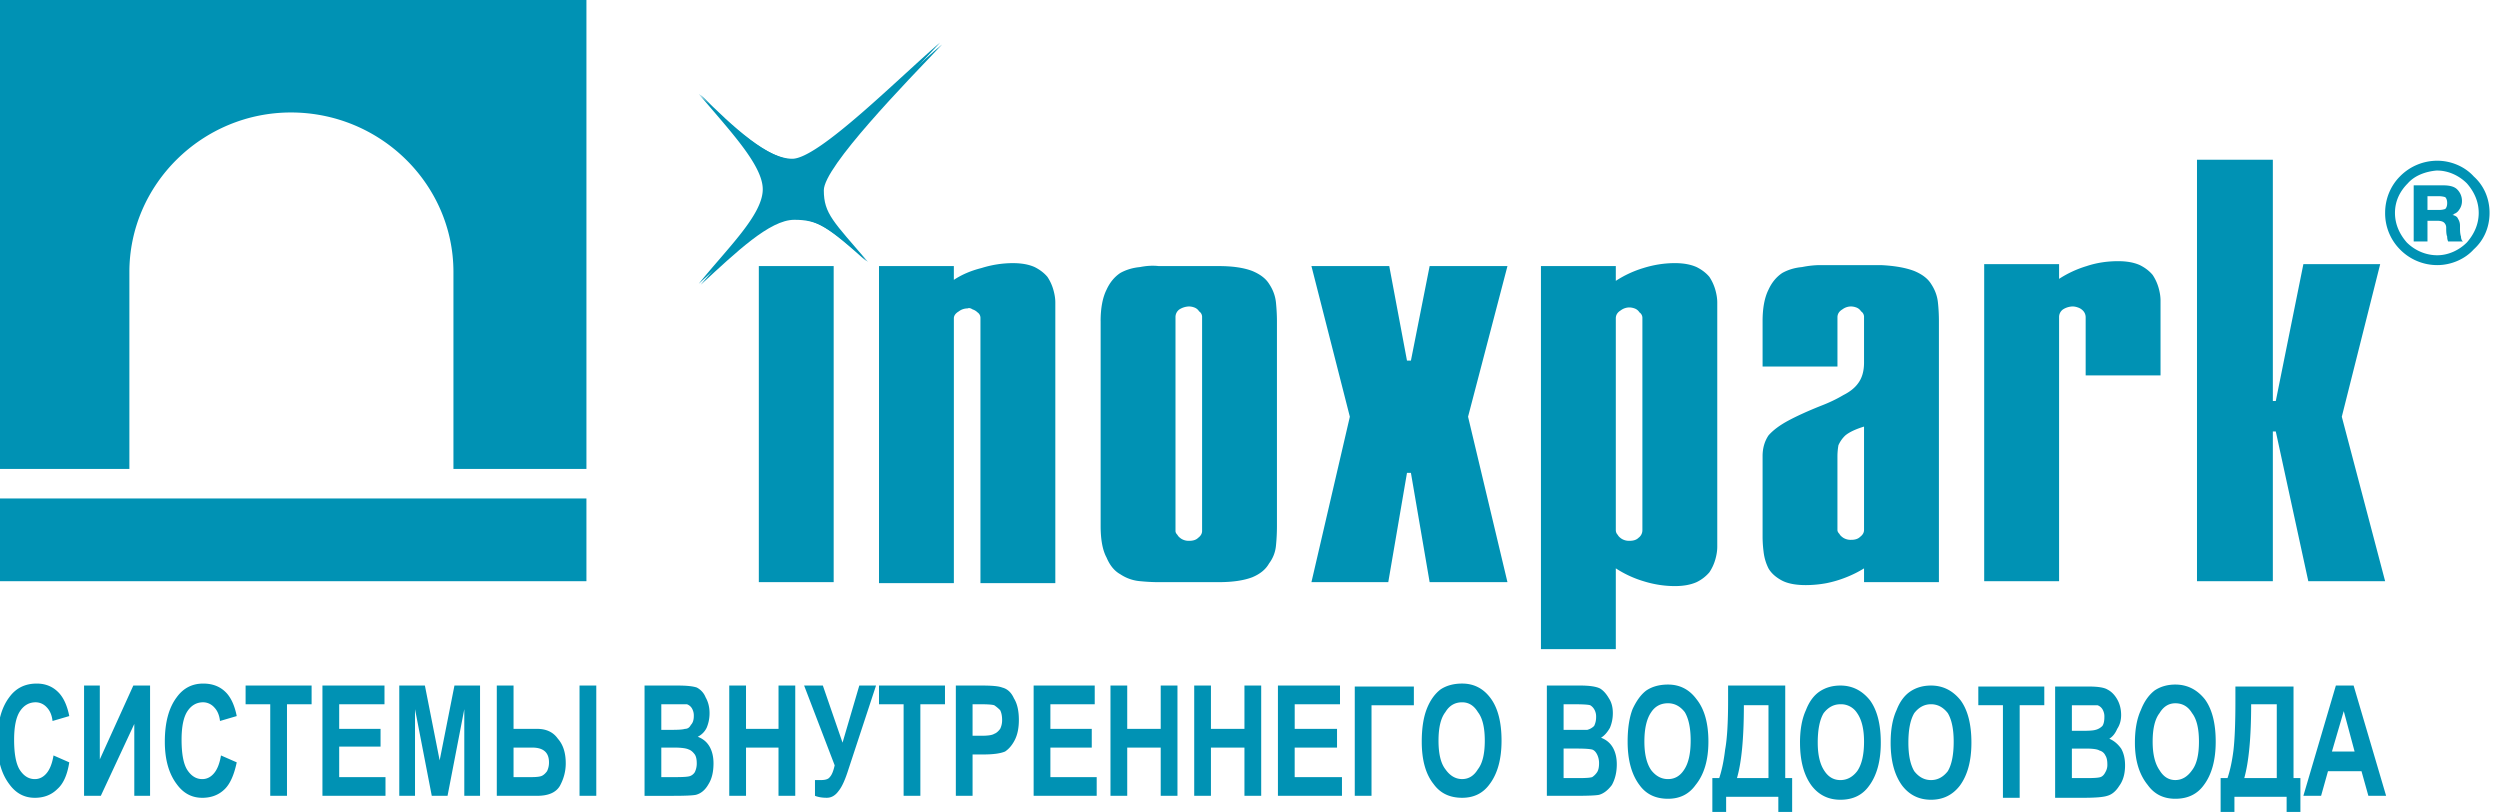 <svg width="117" height="38" fill="none" xmlns="http://www.w3.org/2000/svg"><g clip-path="url(#clip0_844_105)" fill="#0092B4"><path fill-rule="evenodd" clip-rule="evenodd" d="M2.505 35.355l.737.323c-.092.584-.276.999-.553 1.244-.276.277-.63.415-1.06.415-.492 0-.891-.215-1.199-.645-.369-.492-.553-1.152-.553-1.982 0-.89.184-1.582.553-2.073.308-.43.738-.646 1.291-.646.43 0 .784.154 1.06.461.216.246.37.6.461 1.06l-.783.23c-.031-.276-.123-.49-.277-.645a.705.705 0 00-.507-.23c-.307 0-.553.138-.738.415-.184.276-.276.722-.276 1.336 0 .676.092 1.152.276 1.429.185.276.415.415.692.415.215 0 .4-.093.553-.277.154-.184.261-.46.323-.83zm1.429 1.89v-5.161h.737v3.456l1.568-3.456h.784v5.16h-.738v-3.363l-1.567 3.364h-.784zm6.408-1.89l.737.323c-.123.584-.307.999-.553 1.244-.276.277-.63.415-1.06.415-.492 0-.891-.215-1.199-.645-.369-.492-.553-1.152-.553-1.982 0-.89.184-1.582.553-2.073.308-.43.723-.646 1.245-.646.461 0 .83.154 1.106.461.216.246.37.6.461 1.06l-.783.23c-.031-.276-.123-.49-.277-.645a.705.705 0 00-.507-.23c-.307 0-.553.138-.738.415-.184.276-.276.722-.276 1.336 0 .676.092 1.152.276 1.429.185.276.415.415.692.415.215 0 .4-.093.553-.277.154-.184.261-.46.323-.83zm2.305 1.89v-4.286h-1.153v-.875h3.089v.875h-1.152v4.286h-.784zm2.443 0v-5.161h2.904v.875h-2.12v1.152h1.936v.83h-1.936v1.428h2.167v.876h-2.95zm3.596 0v-5.161h1.199l.691 3.502.692-3.502h1.198v5.16h-.737V33.19l-.784 4.055h-.738l-.784-4.055v4.055h-.737zm4.564 0v-5.161h.784v2.027h1.106c.43 0 .753.154.968.461.246.277.369.66.369 1.152 0 .369-.092.722-.277 1.06-.184.307-.538.46-1.06.46h-1.89zm.784-2.258v1.382h.83c.214 0 .368-.015.46-.046.093-.03.185-.107.277-.23a.915.915 0 00.092-.415c0-.46-.261-.691-.784-.691h-.875zm3.088 2.258v-5.161h.784v5.16h-.784zm3.043-5.161h1.567c.4 0 .692.03.876.092a.877.877 0 01.415.46c.123.216.184.461.184.738 0 .246-.046.476-.138.691a.904.904 0 01-.415.415c.246.092.43.246.553.46.123.216.185.477.185.784 0 .4-.077.722-.23.968-.154.276-.354.445-.6.507-.154.03-.507.046-1.06.046h-1.337v-5.161zm.784.875v1.198h.507c.307 0 .507-.015.599-.046.123 0 .215-.061.277-.184.092-.092.138-.23.138-.415a.655.655 0 00-.092-.368.444.444 0 00-.23-.185h-1.199zm0 2.028v1.382h.691c.338 0 .553-.015.645-.046a.445.445 0 00.231-.184.914.914 0 00.092-.415c0-.184-.03-.322-.092-.415-.092-.122-.184-.2-.277-.23-.122-.061-.353-.092-.691-.092h-.6zm3.18 2.258v-5.161h.784v2.027h1.522v-2.027h.783v5.16h-.784v-2.257h-1.52v2.258h-.785zm4.933-1.429l-1.429-3.732h.876l.922 2.672.784-2.672h.783L39.709 36c-.154.491-.308.83-.461 1.014-.154.215-.338.322-.554.322-.215 0-.4-.03-.553-.092v-.737h.277c.215 0 .353-.047.415-.139.092-.092.169-.276.23-.553zm3.227 1.429v-4.286h-1.152v-.875h3.088v.875h-1.152v4.286h-.784zm2.444 0v-5.161h1.244c.461 0 .769.03.922.092.246.061.43.23.553.507.154.245.231.584.231 1.014 0 .368-.062.675-.184.921-.123.246-.277.43-.461.553-.216.092-.554.138-1.015.138h-.507v1.936h-.783zm.783-4.286v1.475h.415c.308 0 .507-.03.6-.092.092-.031.184-.108.276-.23a.915.915 0 00.092-.415c0-.185-.03-.338-.092-.461a1.834 1.834 0 00-.276-.23c-.093-.031-.308-.047-.646-.047h-.369zm2.858 4.286v-5.161h2.859v.875h-2.075v1.152h1.936v.876h-1.936v1.382h2.167v.876h-2.95zm3.596 0v-5.161h.784v2.027h1.567v-2.027h.784v5.16h-.784v-2.257h-1.567v2.258h-.784zm3.919 0v-5.161h.783v2.027h1.568v-2.027h.784v5.16h-.784v-2.257h-1.568v2.258h-.783zm3.918 0v-5.161h2.905v.875h-2.12v1.152h1.981v.876h-1.982v1.382h2.213v.876h-2.997zm3.596 0V32.13h2.766v.875h-1.982v4.24h-.784zm3.135-2.535c0-.614.077-1.121.23-1.52.154-.4.37-.707.646-.922.276-.184.615-.277 1.014-.277.553 0 .999.231 1.337.692.338.46.507 1.121.507 1.981 0 .86-.184 1.536-.553 2.028-.307.43-.738.645-1.29.645-.585 0-1.03-.215-1.338-.645-.369-.46-.553-1.121-.553-1.982zm.784-.046c0 .615.107 1.06.322 1.337.215.307.477.46.784.46.307 0 .553-.153.738-.46.215-.277.322-.722.322-1.337 0-.614-.107-1.06-.322-1.336-.185-.307-.43-.46-.738-.46-.338 0-.6.153-.784.46-.215.276-.322.722-.322 1.336zm5.07-2.58h1.568c.43 0 .738.046.922.138.154.092.292.246.415.46.123.185.184.415.184.692 0 .246-.046.476-.138.691-.123.215-.261.369-.415.461.246.092.43.246.553.46.123.216.185.477.185.784 0 .369-.077.691-.23.968-.185.246-.385.4-.6.46-.154.032-.522.047-1.106.047h-1.337v-5.161zm.784.875v1.198h1.107a.684.684 0 00.323-.184.914.914 0 00.092-.415.654.654 0 00-.092-.368.522.522 0 00-.185-.185c-.092-.03-.353-.046-.784-.046h-.46zm0 2.074v1.382h.738c.307 0 .507-.015.6-.046a.821.821 0 00.23-.23c.061-.092.092-.23.092-.415a.914.914 0 00-.092-.415c-.062-.122-.138-.2-.23-.23-.124-.03-.354-.046-.692-.046h-.646zm2.997-.323c0-.614.077-1.121.23-1.52.185-.4.4-.692.646-.876.276-.184.614-.276 1.014-.276.553 0 .999.23 1.337.69.369.462.553 1.122.553 1.982 0 .86-.2 1.536-.6 2.028-.306.43-.737.645-1.29.645-.584 0-1.03-.215-1.337-.645-.369-.492-.553-1.167-.553-2.028zm.784 0c0 .584.107 1.03.322 1.337.216.276.477.415.784.415.307 0 .553-.139.738-.415.215-.307.322-.768.322-1.383 0-.583-.092-1.029-.276-1.336-.215-.277-.477-.415-.784-.415-.338 0-.6.138-.784.415-.215.307-.322.768-.322 1.382zm6.592 1.705h.323v1.982h-.646V37.29h-2.443v1.106h-.645v-1.982h.322c.123-.368.215-.814.277-1.336.092-.492.138-1.26.138-2.304v-.691h2.674v4.331zm-.784-3.41h-1.152c0 1.536-.108 2.673-.323 3.41h1.475v-3.41zm1.475 1.752c0-.615.093-1.122.277-1.521.154-.4.369-.691.645-.876.277-.184.6-.276.969-.276.553 0 1.014.23 1.383.69.338.462.507 1.122.507 1.983 0 .86-.185 1.535-.553 2.027-.308.43-.754.645-1.337.645-.554 0-1-.215-1.337-.645-.37-.492-.553-1.167-.553-2.027zm.83 0c0 .583.108 1.029.323 1.336.184.276.43.415.738.415.307 0 .568-.139.783-.415.215-.307.323-.768.323-1.383 0-.583-.108-1.029-.323-1.336a.888.888 0 00-.783-.415c-.308 0-.569.138-.784.415-.184.307-.277.768-.277 1.383zm3.412 0c0-.615.092-1.122.276-1.521.154-.4.37-.691.646-.876.276-.184.599-.276.968-.276.553 0 1.014.23 1.383.69.338.462.507 1.122.507 1.983 0 .86-.184 1.535-.553 2.027-.338.43-.784.645-1.337.645-.553 0-.999-.215-1.337-.645-.369-.492-.553-1.167-.553-2.027zm.83 0c0 .583.092 1.029.276 1.336.215.276.477.415.784.415.307 0 .568-.139.784-.415.184-.307.276-.768.276-1.383 0-.583-.092-1.029-.276-1.336-.216-.277-.477-.415-.784-.415-.308 0-.569.138-.784.415-.184.307-.276.768-.276 1.383zm4.425 2.58v-4.332h-1.152v-.875h3.088v.875h-1.152v4.332h-.784zm2.443-5.207h1.568c.43 0 .722.046.876.138.184.092.338.246.46.46.124.216.185.462.185.738 0 .246-.061.461-.184.645-.092.215-.215.369-.37.461.216.092.4.246.554.461.123.215.184.476.184.783 0 .4-.092.722-.276.968-.154.246-.338.4-.553.46-.185.062-.553.093-1.107.093H96.18V32.13zm.784.875v1.198h.507c.308 0 .507-.015.6-.046a.684.684 0 00.322-.184c.062-.092.092-.23.092-.415a.654.654 0 00-.092-.368.444.444 0 00-.23-.185h-1.198zm0 2.028v1.382h.738c.307 0 .507-.015.599-.046.092-.03.17-.107.23-.23a.654.654 0 00.093-.369c0-.184-.031-.322-.093-.415a.412.412 0 00-.276-.23c-.092-.061-.307-.092-.645-.092h-.646zm2.95-.276c0-.615.093-1.122.277-1.521.154-.4.369-.707.646-.922.276-.184.599-.276.968-.276.553 0 1.014.23 1.383.69.338.462.507 1.122.507 1.982 0 .86-.185 1.536-.553 2.028-.308.43-.753.645-1.337.645-.554 0-.984-.215-1.291-.645-.4-.492-.6-1.152-.6-1.981zm.83-.047c0 .584.108 1.03.323 1.337.184.307.43.46.738.46.307 0 .568-.153.783-.46.215-.277.323-.722.323-1.337 0-.614-.108-1.06-.323-1.336-.184-.307-.445-.46-.783-.46-.308 0-.554.153-.738.46-.215.276-.323.722-.323 1.336zm6.593 1.705h.322v2.028h-.645v-1.152h-2.443v1.152h-.646v-2.028h.323c.123-.368.215-.798.277-1.29.061-.522.092-1.29.092-2.304v-.691h2.72v4.285zm-.784-3.456h-1.199c0 1.536-.107 2.688-.322 3.456h1.521V32.96zm5.117 4.286h-.83l-.322-1.152h-1.568l-.323 1.152h-.829l1.521-5.161h.83l1.521 5.16zm-1.475-2.074l-.507-1.89-.553 1.89h1.06zM-.215-.404h27.66v22.35h-6.224v-9.217c0-4.101-3.411-7.465-7.606-7.465-4.15 0-7.56 3.364-7.56 7.465v9.217h-6.27V-.404zm0 23.732h27.66V27.2H-.215v-3.87zM114.067 7.522c.646 0 1.291.276 1.706.737.461.415.738 1.014.738 1.705 0 .691-.277 1.29-.738 1.705-.415.461-1.06.738-1.706.738a2.44 2.44 0 01-1.752-.738 2.402 2.402 0 01-.691-1.705c0-.69.277-1.29.691-1.705a2.441 2.441 0 011.752-.737zm0 .46h-.046c-.507.047-1.014.231-1.337.6-.368.368-.599.83-.599 1.382 0 .553.231 1.014.553 1.383.369.368.876.599 1.429.599.507 0 1.015-.23 1.383-.6.323-.368.554-.829.554-1.382 0-.553-.231-1.014-.554-1.382-.368-.369-.876-.6-1.383-.6zm-1.106 3.319V8.674h1.383c.307 0 .522.061.645.184a.753.753 0 01.231.553.675.675 0 01-.138.415.448.448 0 01-.231.184l-.046.046h-.046c.153.031.246.093.276.185.062.092.093.2.093.322v.139c0 .153.015.276.046.368 0 .062.015.123.046.185l.046.046h-.692a.523.523 0 01-.046-.23c-.03-.062-.046-.185-.046-.37v-.046a.314.314 0 00-.092-.23c-.061-.061-.169-.092-.323-.092h-.461v.968h-.645zm.645-2.12v.645h.554a.867.867 0 00.276-.046c.062-.061.092-.154.092-.277 0-.122-.03-.215-.092-.276-.092-.03-.2-.046-.323-.046h-.507zm-78.093 3.272h3.503v14.792h-3.503V12.453zm5.624 0h3.503v.645c.37-.246.8-.43 1.291-.553.492-.154.984-.23 1.475-.23.4 0 .738.06 1.015.184.245.123.445.276.599.46.123.185.215.385.276.6.062.215.093.414.093.599V27.29h-3.504V14.895a.31.31 0 00-.138-.276.58.58 0 00-.23-.139c-.093-.061-.17-.077-.231-.046a.674.674 0 00-.415.139c-.154.092-.23.2-.23.322v12.396h-3.504V12.453zm10.372 2.58c0-.614.093-1.106.277-1.474.154-.338.369-.6.645-.784.277-.153.584-.245.922-.276.308-.062.6-.077.876-.046h2.812c.646 0 1.168.077 1.568.23.368.154.63.353.783.6.185.276.292.568.323.875.03.307.046.599.046.875v9.585c0 .308-.015.615-.046.922-.03.307-.138.584-.323.83-.153.276-.415.491-.783.645-.4.153-.922.23-1.568.23H54.23c-.276 0-.568-.015-.876-.046a1.954 1.954 0 01-.922-.323c-.276-.153-.491-.414-.645-.783-.184-.338-.277-.83-.277-1.475v-9.585zm3.504 9.816c0 .061.03.123.092.184.03.062.092.123.184.184a.656.656 0 00.37.093c.184 0 .322-.046.414-.139.123-.092.185-.2.185-.322v-10a.31.31 0 00-.139-.277.444.444 0 00-.23-.184.76.76 0 00-.23-.046.89.89 0 00-.462.138.438.438 0 00-.184.369v10zm6.362-12.396h3.642l.83 4.424h.184l.876-4.424h3.642l-1.844 7.05 1.844 7.742h-3.642l-.876-5.115h-.184l-.876 5.115h-3.596l1.798-7.742-1.798-7.05zm10.741 0h3.504v.691a5.005 5.005 0 011.29-.6c.492-.153.984-.23 1.476-.23.4 0 .737.062 1.014.185.246.123.446.276.6.46.122.185.214.385.276.6.061.215.092.414.092.599v11.428c0 .184-.03.384-.092.6a2.124 2.124 0 01-.277.598 1.833 1.833 0 01-.6.461c-.276.123-.614.184-1.013.184-.492 0-.984-.076-1.475-.23a5.005 5.005 0 01-1.291-.6v3.78h-3.504V12.453zm3.504 12.35c0 .092.03.169.092.23.03.062.092.123.184.184a.656.656 0 00.37.093c.183 0 .322-.046.414-.139a.438.438 0 00.184-.368v-9.908a.31.31 0 00-.138-.276.444.444 0 00-.23-.185.756.756 0 00-.23-.046.675.675 0 00-.416.138c-.153.093-.23.216-.23.37v9.907zm6.869-9.77c0-.614.092-1.106.276-1.474.154-.338.37-.6.646-.784.276-.153.584-.245.922-.276.307-.062.599-.092.876-.092h2.812c.645.03 1.168.123 1.567.276.369.154.63.353.784.6.184.276.292.568.323.875.03.276.046.568.046.875v12.212h-3.504V26.6a5.229 5.229 0 01-.83.415 5.264 5.264 0 01-.922.276 5.36 5.36 0 01-.968.092c-.492 0-.876-.076-1.152-.23-.277-.154-.477-.338-.6-.553a2.304 2.304 0 01-.23-.784 5.573 5.573 0 01-.046-.69v-3.78c0-.368.092-.69.276-.967.215-.246.523-.476.922-.691.4-.215.907-.446 1.522-.692.4-.153.752-.322 1.06-.506.307-.154.538-.338.691-.553.185-.246.277-.569.277-.968v-2.12a.31.31 0 00-.138-.277.444.444 0 00-.23-.184.76.76 0 00-.231-.046.675.675 0 00-.415.138c-.154.092-.23.215-.23.369v2.304h-3.504v-2.12zm4.748 4.931c-.4.123-.691.261-.876.415a1.403 1.403 0 00-.323.46 3.2 3.2 0 00-.046.508v3.456c0 .061.031.123.093.184.03.062.092.123.184.184a.656.656 0 00.369.093c.184 0 .322-.046.415-.139.123-.092.184-.2.184-.322v-4.839zm9.128-7.603v.69a5.018 5.018 0 011.29-.598c.462-.154.953-.23 1.476-.23.4 0 .737.06 1.014.184.246.123.446.276.599.46.123.185.215.384.277.6.061.215.092.414.092.599v3.502h-3.504v-2.719a.442.442 0 00-.138-.323.578.578 0 00-.23-.138.76.76 0 00-.23-.046.89.89 0 00-.462.138.438.438 0 00-.184.369v12.35H92.86V12.361h3.504zm6.454-4.885h3.55v11.29h.138l1.291-6.405h3.595l-1.797 7.142 2.028 7.696h-3.596l-1.521-7.005h-.138V27.2h-3.55V7.476zM32.7 4.388c1.522 1.521 3.181 3.042 4.38 3.042 1.245 0 5.071-3.871 6.915-5.438-1.66 1.797-5.532 5.76-5.532 6.866 0 1.106.46 1.475 2.074 3.364-1.89-1.705-2.397-1.981-3.457-1.981-1.153 0-2.72 1.52-4.38 3.041 1.337-1.659 2.997-3.226 2.997-4.424 0-1.152-1.614-2.81-2.997-4.47z"/><path d="M32.793 4.434c1.52 1.521 3.18 3.042 4.38 3.042 1.29 0 5.07-3.871 6.914-5.392-1.66 1.751-5.532 5.714-5.532 6.82 0 1.106.461 1.475 2.075 3.364-1.89-1.705-2.398-1.981-3.458-1.981-1.152 0-2.72 1.52-4.38 3.041 1.384-1.659 2.997-3.226 2.997-4.424 0-1.152-1.613-2.81-2.996-4.47z"/></g><defs><clipPath id="clip0_844_105"><path fill="#fff" d="M0 0h117v38H0z"/></clipPath></defs></svg>